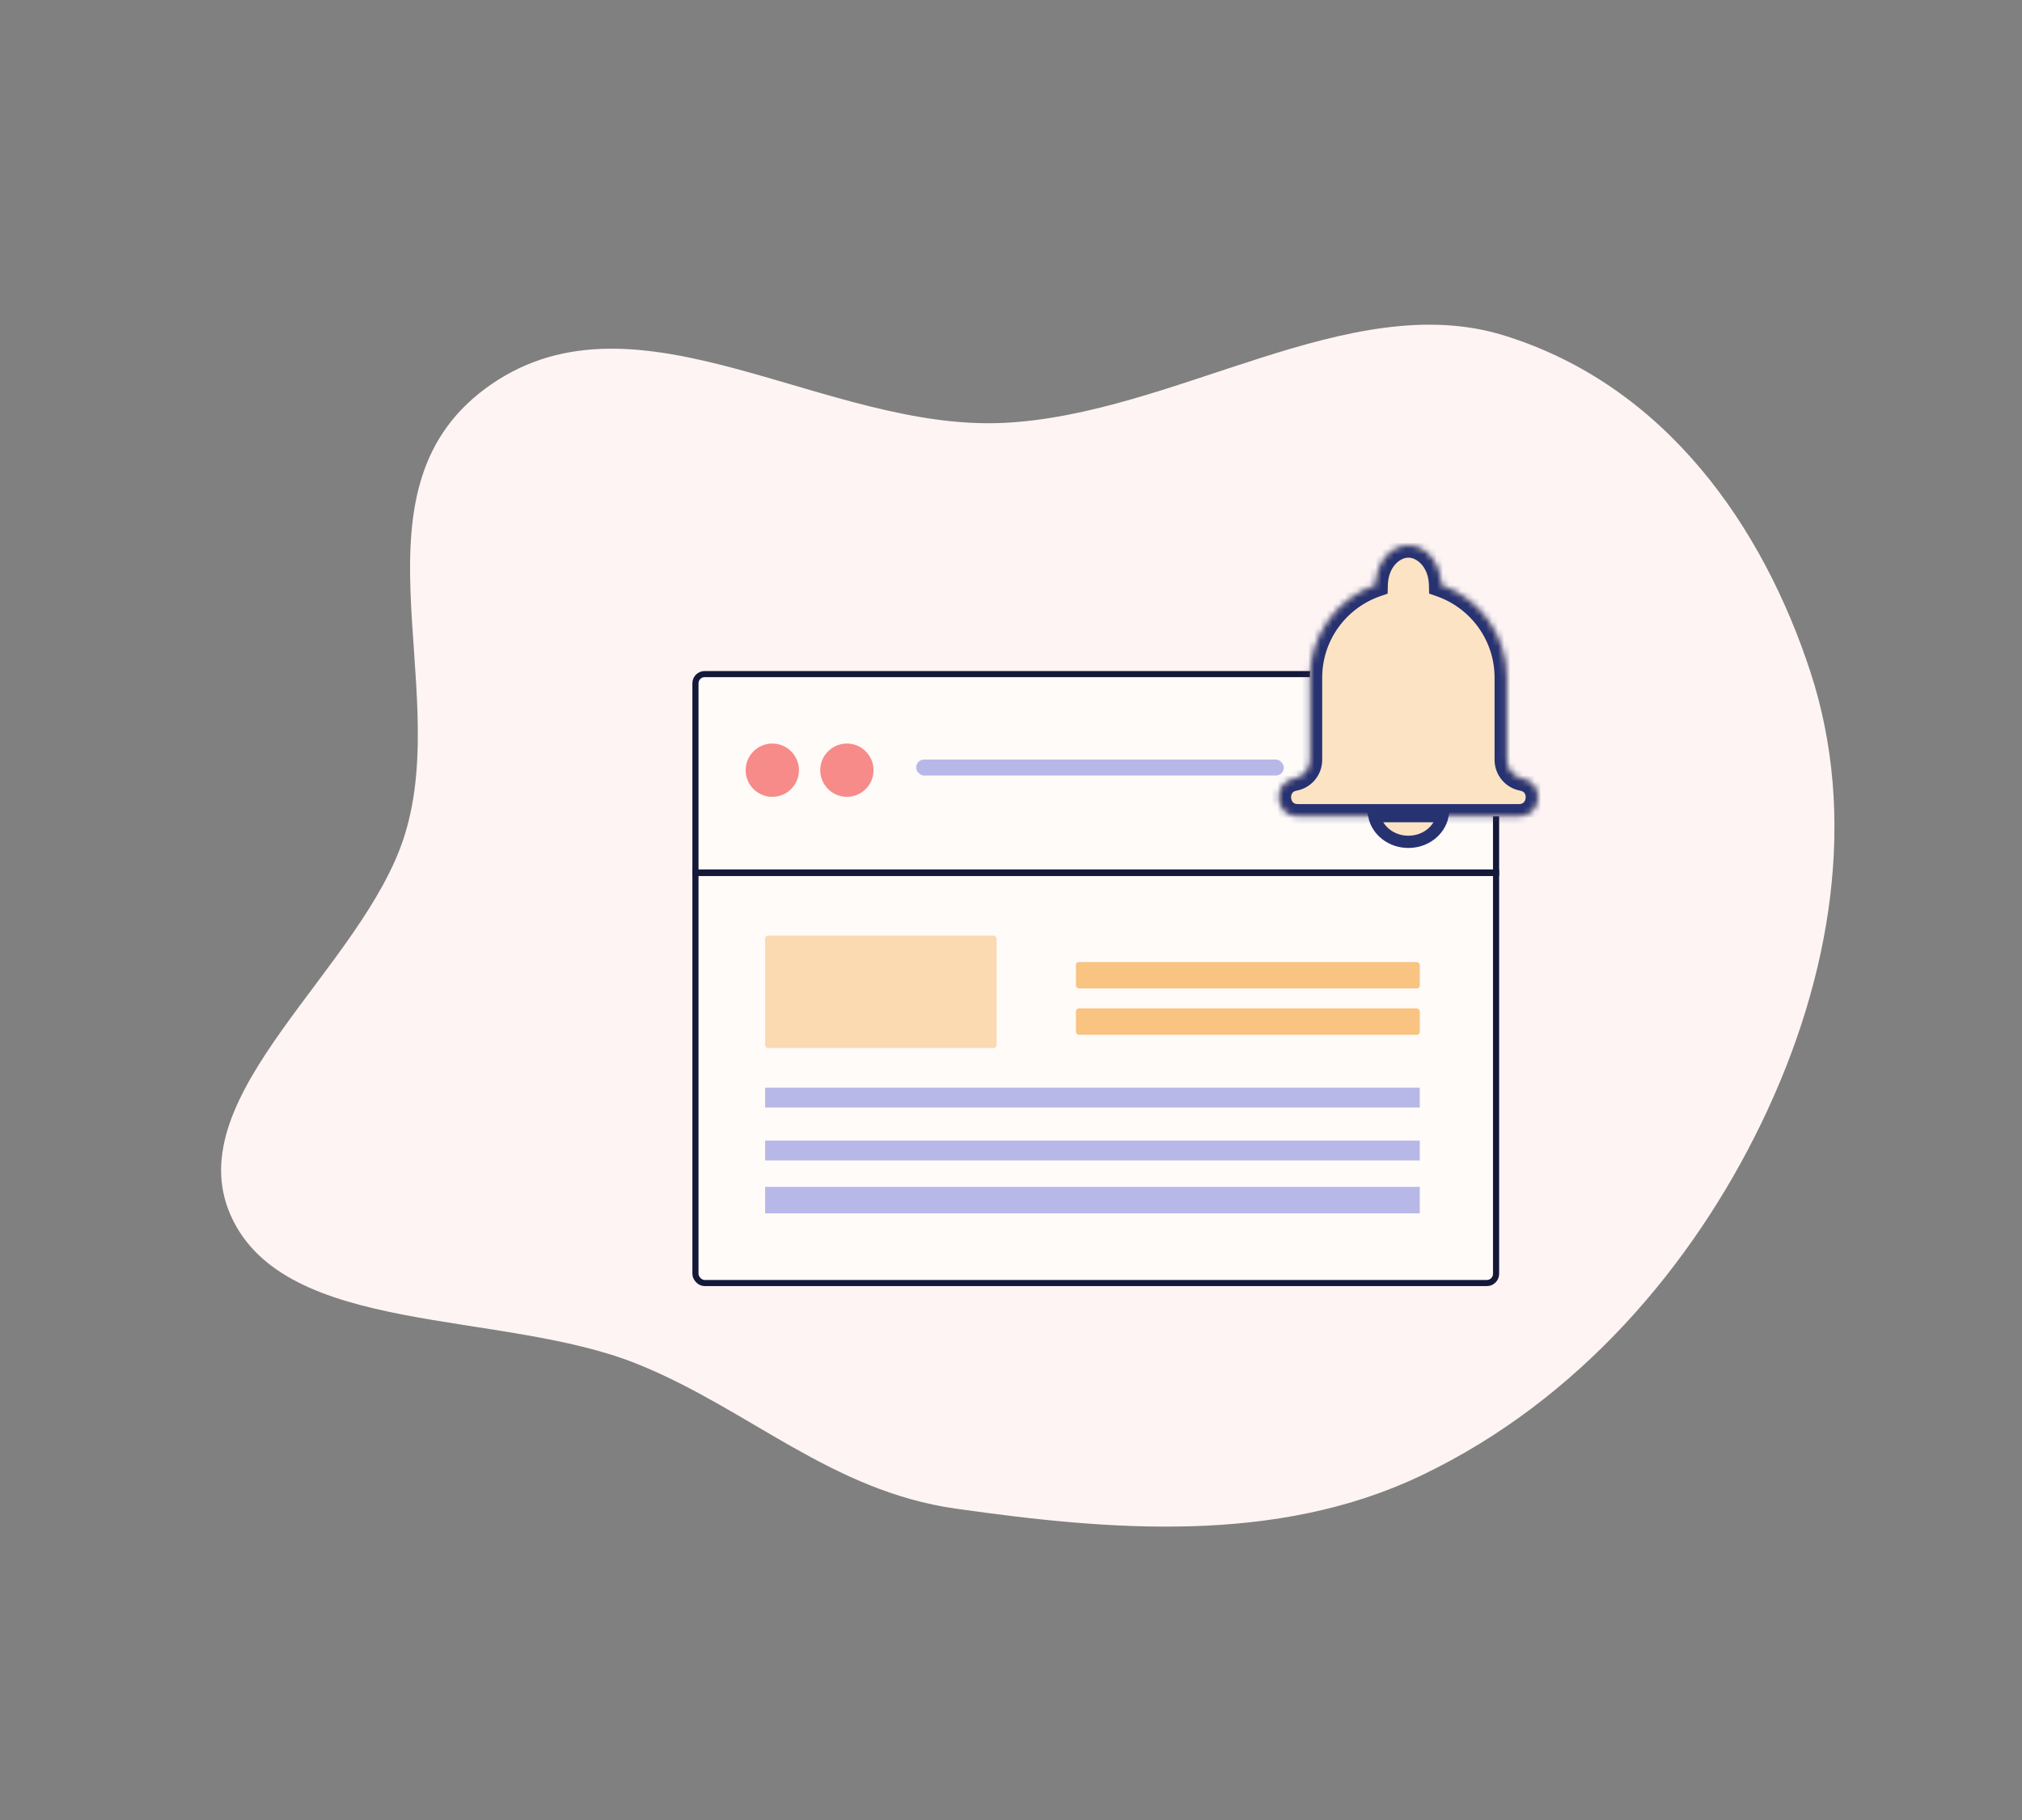 <svg width="330" height="297" viewBox="0 0 330 297" fill="none" xmlns="http://www.w3.org/2000/svg">
    <rect x="0" y="0" width="330" height="297" fill="#808080" stroke="none"/>
    <path fill-rule="evenodd" clip-rule="evenodd" d="M295.48 109.679C303.112 133.024 299.122 159.194 287.457 183.291C276.261 206.421 257.728 228.45 232.036 240.744C208.255 252.123 181.006 249.735 156.004 246.194C135.654 243.311 122.305 229.985 104.103 222.62C81.83 213.607 46.417 218.204 37.634 198.296C28.965 178.646 59.213 158.05 66.032 136.325C73.846 111.431 56.057 79.322 80.192 62.708C104.242 46.152 134.696 70.414 163.822 69.008C191.756 67.659 220.205 46.94 245.431 54.732C272.006 62.942 287.79 86.152 295.48 109.679Z" fill="#FEF4F3"/>
    <rect x="113.5" y="110.005" width="130.665" height="99.368" rx="1.5" fill="#FEFBF8" stroke="#141939"/>
    <rect x="113.27" y="142.151" width="131.125" height="0.54" stroke="#141939" stroke-width="0.54"/>
    <circle cx="126.044" cy="125.684" r="4.348" fill="#F78B89"/>
    <circle cx="138.217" cy="125.684" r="4.348" fill="#F78B89"/>
    <rect x="149.521" y="123.946" width="60.002" height="2.609" rx="1.304" fill="#B8B8E8"/>
    <mask id="path-7-inside-1" fill="white">
        <path fill-rule="evenodd" clip-rule="evenodd" d="M235.209 95.441C241.45 97.646 245.921 103.597 245.921 110.593V124.002C245.921 125.499 246.988 126.783 248.46 127.056C252.175 127.746 251.671 133.217 247.893 133.217H211.818C208.04 133.217 207.536 127.746 211.25 127.056C212.722 126.783 213.789 125.499 213.789 124.002V110.593C213.789 103.597 218.261 97.645 224.503 95.44C224.585 91.866 226.95 89 229.856 89C232.762 89 235.127 91.866 235.209 95.441Z"/>
    </mask>
    <path fill-rule="evenodd" clip-rule="evenodd" d="M235.209 95.441C241.45 97.646 245.921 103.597 245.921 110.593V124.002C245.921 125.499 246.988 126.783 248.46 127.056C252.175 127.746 251.671 133.217 247.893 133.217H211.818C208.04 133.217 207.536 127.746 211.25 127.056C212.722 126.783 213.789 125.499 213.789 124.002V110.593C213.789 103.597 218.261 97.645 224.503 95.44C224.585 91.866 226.95 89 229.856 89C232.762 89 235.127 91.866 235.209 95.441Z" fill="#FCE3C4"/>
    <path d="M235.209 95.441L233.209 95.487L233.241 96.867L234.543 97.326L235.209 95.441ZM248.46 127.056L248.825 125.09L248.825 125.09L248.46 127.056ZM211.25 127.056L210.885 125.09L210.885 125.09L211.25 127.056ZM224.503 95.44L225.169 97.326L226.471 96.866L226.502 95.486L224.503 95.44ZM234.543 97.326C240.009 99.258 243.921 104.471 243.921 110.593H247.921C247.921 102.723 242.89 96.034 235.875 93.555L234.543 97.326ZM243.921 110.593V124.002H247.921V110.593H243.921ZM243.921 124.002C243.921 126.462 245.676 128.573 248.095 129.022L248.825 125.09C248.301 124.992 247.921 124.535 247.921 124.002H243.921ZM248.095 129.022C248.514 129.1 248.71 129.279 248.818 129.437C248.946 129.624 249.023 129.899 248.995 130.212C248.966 130.524 248.839 130.78 248.679 130.941C248.544 131.077 248.32 131.217 247.893 131.217V135.217C254.103 135.217 254.931 126.224 248.825 125.09L248.095 129.022ZM247.893 131.217H211.818V135.217H247.893V131.217ZM211.818 131.217C211.391 131.217 211.166 131.077 211.031 130.941C210.871 130.78 210.745 130.524 210.716 130.212C210.687 129.899 210.765 129.624 210.893 129.437C211.001 129.279 211.196 129.1 211.616 129.022L210.885 125.09C204.779 126.224 205.607 135.217 211.818 135.217V131.217ZM211.616 129.022C214.035 128.573 215.789 126.462 215.789 124.002H211.789C211.789 124.535 211.409 124.992 210.885 125.09L211.616 129.022ZM215.789 124.002V110.593H211.789V124.002H215.789ZM215.789 110.593C215.789 104.471 219.702 99.257 225.169 97.326L223.837 93.554C216.821 96.033 211.789 102.723 211.789 110.593H215.789ZM226.502 95.486C226.569 92.589 228.405 91 229.856 91V87C225.495 87 222.601 91.143 222.503 95.394L226.502 95.486ZM229.856 91C231.307 91 233.143 92.589 233.209 95.487L237.208 95.395C237.111 91.144 234.217 87 229.856 87V91Z" fill="#273271" mask="url(#path-7-inside-1)"/>
    <path d="M235.412 133.184C234.908 135.529 232.664 137.375 229.854 137.375C227.044 137.375 224.801 135.529 224.296 133.184H235.412Z" fill="#FCE3C4" stroke="#273271" stroke-width="2"/>
    <rect opacity="0.6" x="124.871" y="152.674" width="37.773" height="18.347" rx="0.5" fill="#F9C383"/>
    <rect opacity="0.6" x="175.595" y="164.545" width="56.119" height="4.317" rx="0.5" fill="#F59E35"/>
    <rect opacity="0.6" x="175.595" y="156.991" width="56.119" height="4.317" rx="0.5" fill="#F59E35"/>
    <rect x="124.871" y="177.496" width="106.843" height="3.238" fill="#B8B8E8"/>
    <rect x="124.871" y="186.13" width="106.843" height="3.238" fill="#B8B8E8"/>
    <rect x="124.871" y="193.684" width="106.843" height="4.317" fill="#B8B8E8"/>
</svg>
